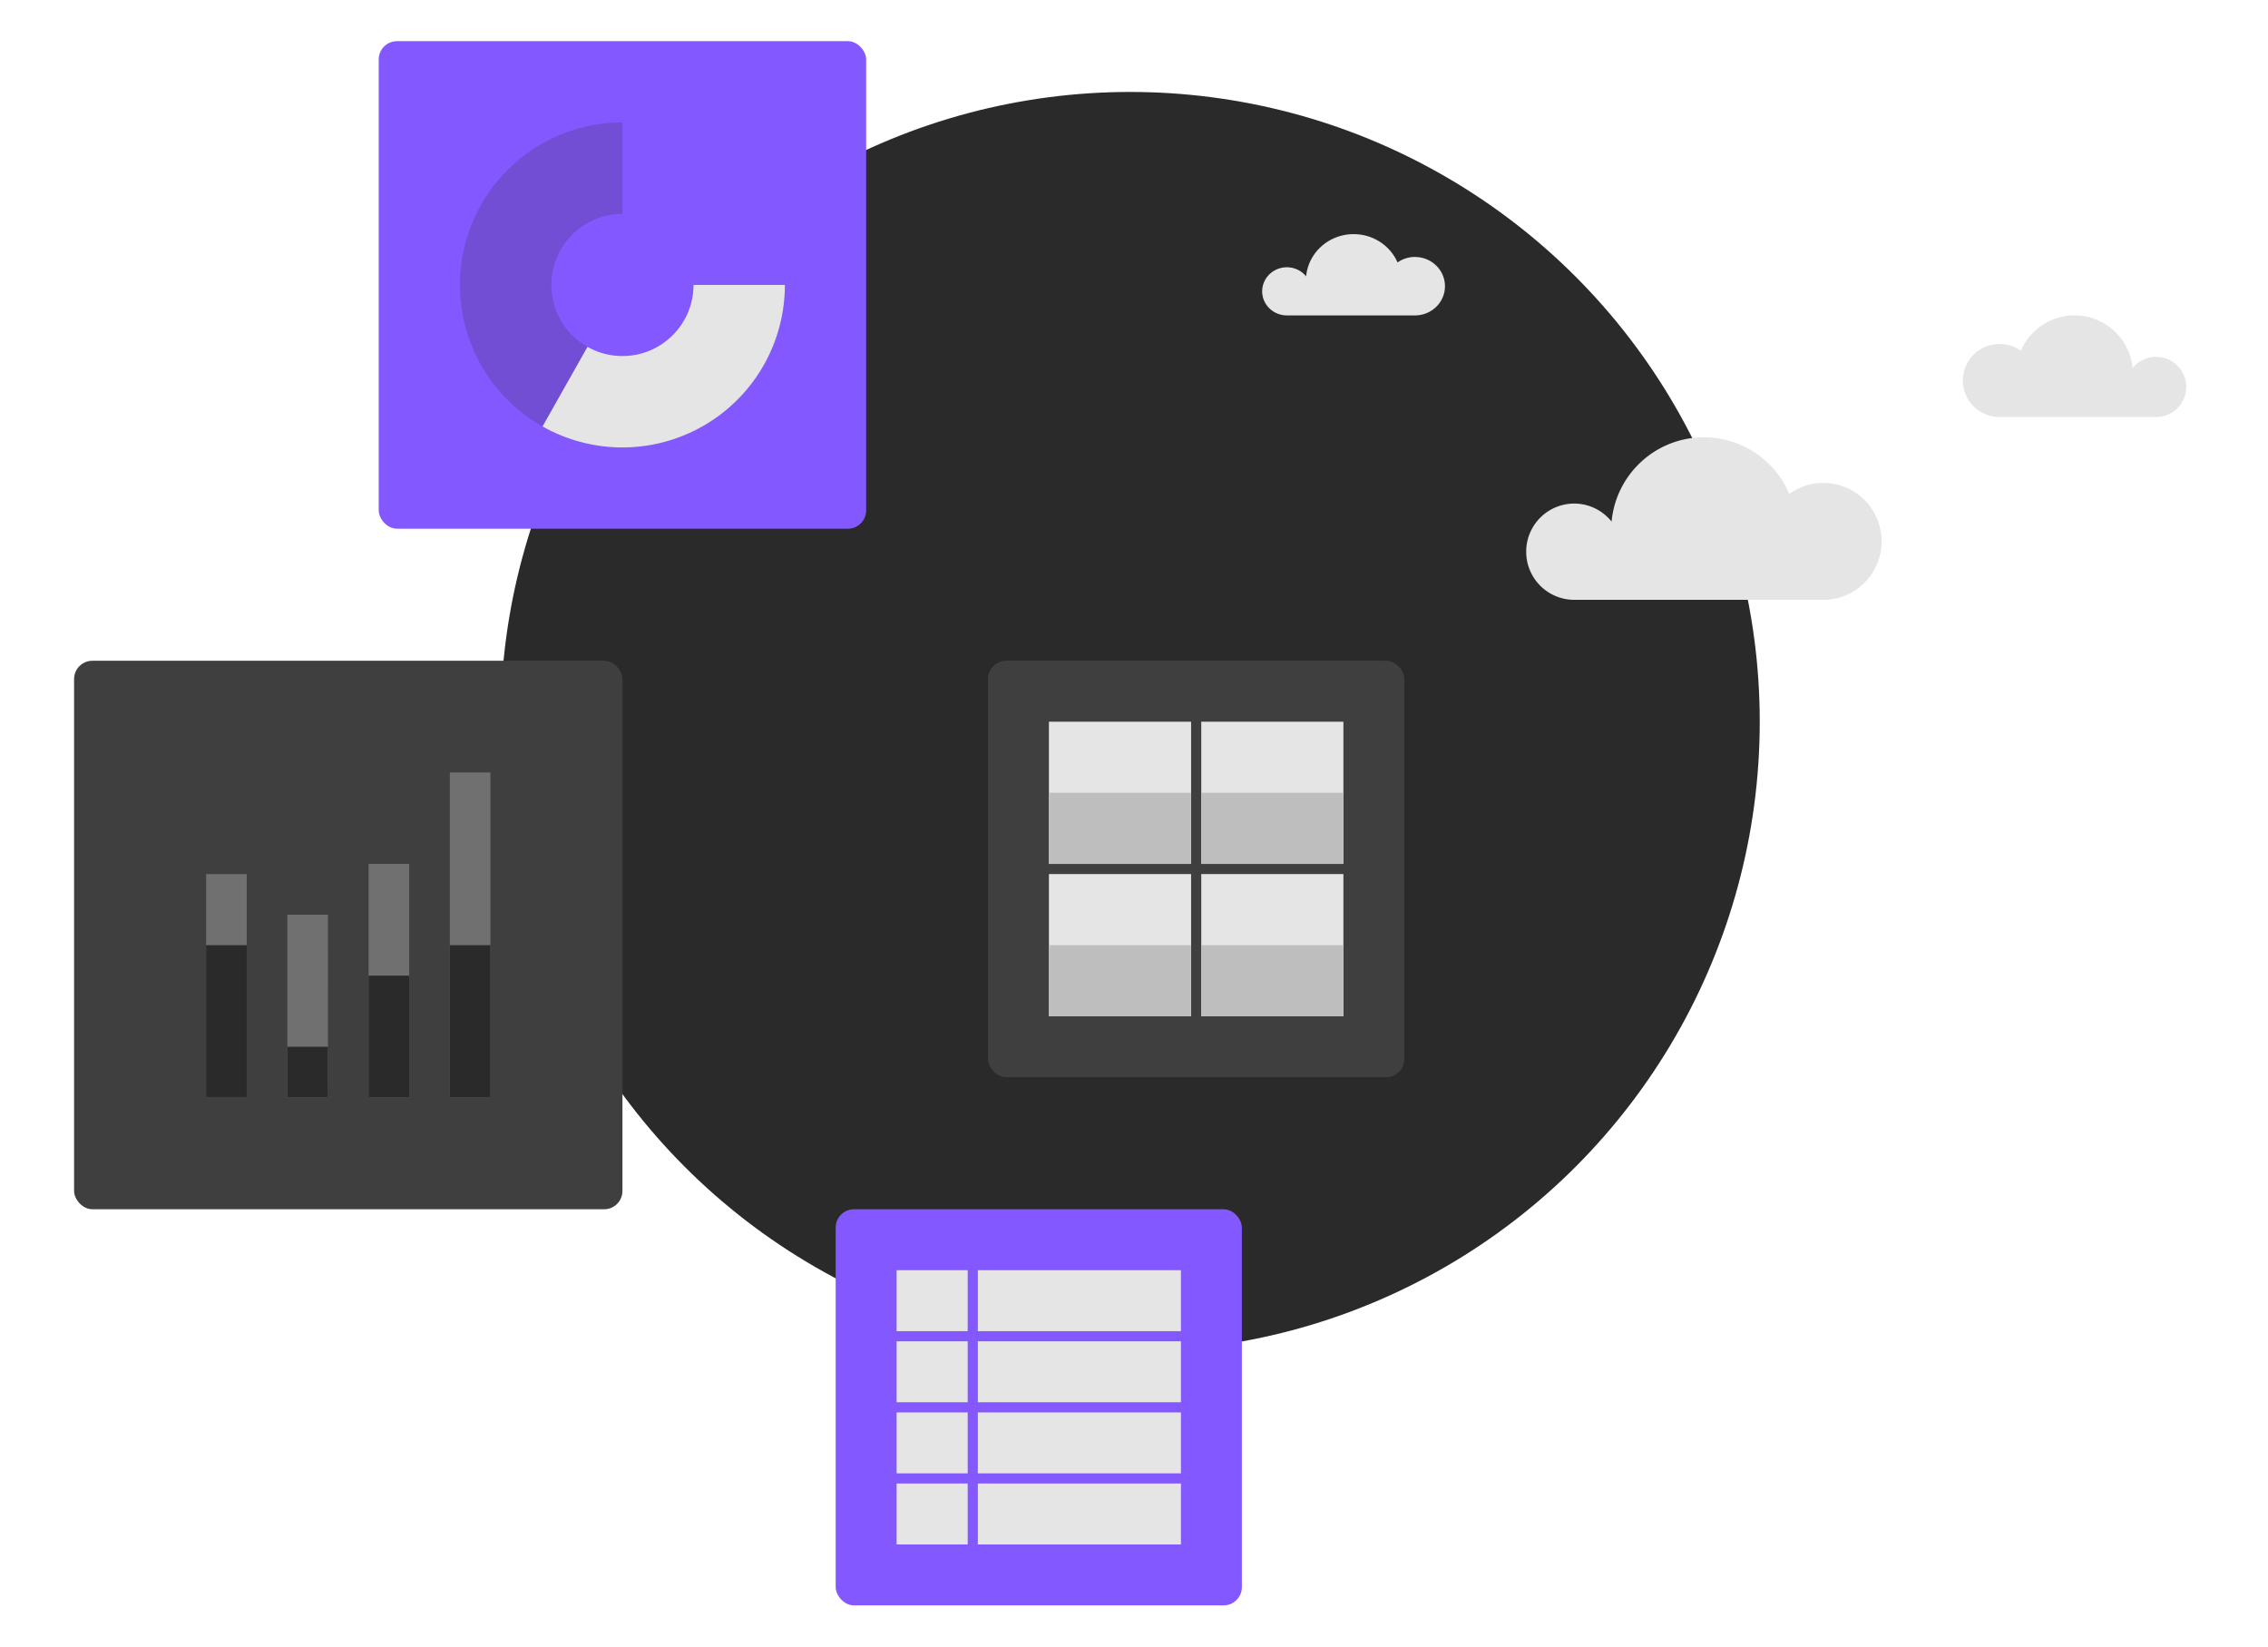 <svg id="kv-impact"
	xmlns="http://www.w3.org/2000/svg" viewBox="0 0 248 180">
	<circle cx="123.58" cy="78.896" r="68.844" fill="#2A2A2A"/>
	<rect width="59.961" height="59.961" x="8.101" y="72.234" fill="#3F3F3F" rx="2"/>
	<path fill="#707070" d="M26.978 95.552h-4.442v24.378h4.442z"/>
	<path fill="#2A2A2A" d="M26.978 103.325h-4.442v16.605h4.442z"/>
	<path fill="#707070" d="M35.86 99.993h-4.44v19.987h4.442z"/>
	<path fill="#2A2A2A" d="M35.86 114.428h-4.44v5.552h4.442z"/>
	<path fill="#707070" d="M44.744 94.441h-4.441v25.539h4.441z"/>
	<path fill="#2A2A2A" d="M44.744 106.656h-4.441v13.324h4.441z"/>
	<path fill="#707070" d="M53.627 84.448h-4.442v35.532h4.442z"/>
	<path fill="#2A2A2A" d="M53.627 103.325h-4.442v16.655h4.442z"/>
	<rect width="44.416" height="43.305" x="91.379" y="132.195" fill="#8358FE" rx="2"/>
	<path fill="#E5E5E5" d="M105.815 138.857h-7.773v6.663h7.773zm0 7.773h-7.773v6.662h7.773zm0 7.773h-7.773v6.662h7.773zm0 7.772h-7.773v6.663h7.773zm23.318-23.318h-22.208v6.663h22.208zm0 7.773h-22.208v6.662h22.208zm0 7.773h-22.208v6.662h22.208zm0 7.772h-22.208v6.663h22.208z"/>
	<rect width="45.526" height="45.526" x="108.035" y="72.234" fill="#3F3F3F" rx="2"/>
	<path fill="#E5E5E5" d="M146.899 78.896h-15.545v15.546h15.545zm-16.656 0h-15.546v15.546h15.546z"/>
	<path fill="#BEBEBE" d="M130.243 86.669h-15.546v7.773h15.546zm16.656 0h-15.545v7.773h15.545z"/>
	<path fill="#E5E5E5" d="M146.899 95.552h-15.545v15.545h15.545zm-16.656 0h-15.546v15.545h15.546z"/>
	<path fill="#BEBEBE" d="M130.243 103.325h-15.546v7.772h15.546zm16.656 0h-15.545v7.772h15.545z"/>
	<rect width="53.299" height="53.299" x="41.412" y="4.5" fill="#8358FE" rx="2"/>
	<path fill="#714ED3" d="M85.827 31.15a17.766 17.766 0 1 1-17.766-17.767V31.15z"/>
	<path fill="#E5E5E5" d="M85.827 31.15a17.767 17.767 0 0 1-26.502 15.47l8.736-15.47z"/>
	<circle cx="68.061" cy="31.149" r="7.773" fill="#8358FE"/>
	<path fill="#E5E5E5" d="M199.368 52.792A6.3 6.3 0 0 0 195.655 54c-1.543-3.642-5.141-6.194-9.337-6.194-5.286 0-9.619 4.048-10.095 9.216a5.23 5.23 0 0 0-4.088-1.973 5.256 5.256 0 0 0-5.249 5.261 5.256 5.256 0 0 0 5.249 5.262h27.24c3.519 0 6.374-2.862 6.374-6.39 0-3.526-2.855-6.389-6.374-6.389zm19.277-15.196a4 4 0 0 1 2.334.754 6.38 6.38 0 0 1 5.868-3.87c3.32 0 6.047 2.533 6.346 5.762a3.31 3.31 0 0 1 2.57-1.23 3.293 3.293 0 0 1 3.298 3.286 3.293 3.293 0 0 1-3.298 3.286h-17.125a3.996 3.996 0 0 1-4.005-3.99 3.996 3.996 0 0 1 4.005-3.99zm-63.914-9.509a3.33 3.33 0 0 0-1.913.604c-.796-1.82-2.644-3.094-4.805-3.094-2.717 0-4.944 2.027-5.192 4.61a2.74 2.74 0 0 0-2.103-.99c-1.49 0-2.702 1.181-2.702 2.632 0 1.45 1.212 2.631 2.702 2.631h14.006c1.811 0 3.279-1.429 3.279-3.193s-1.468-3.193-3.279-3.193z"/>
</svg>
